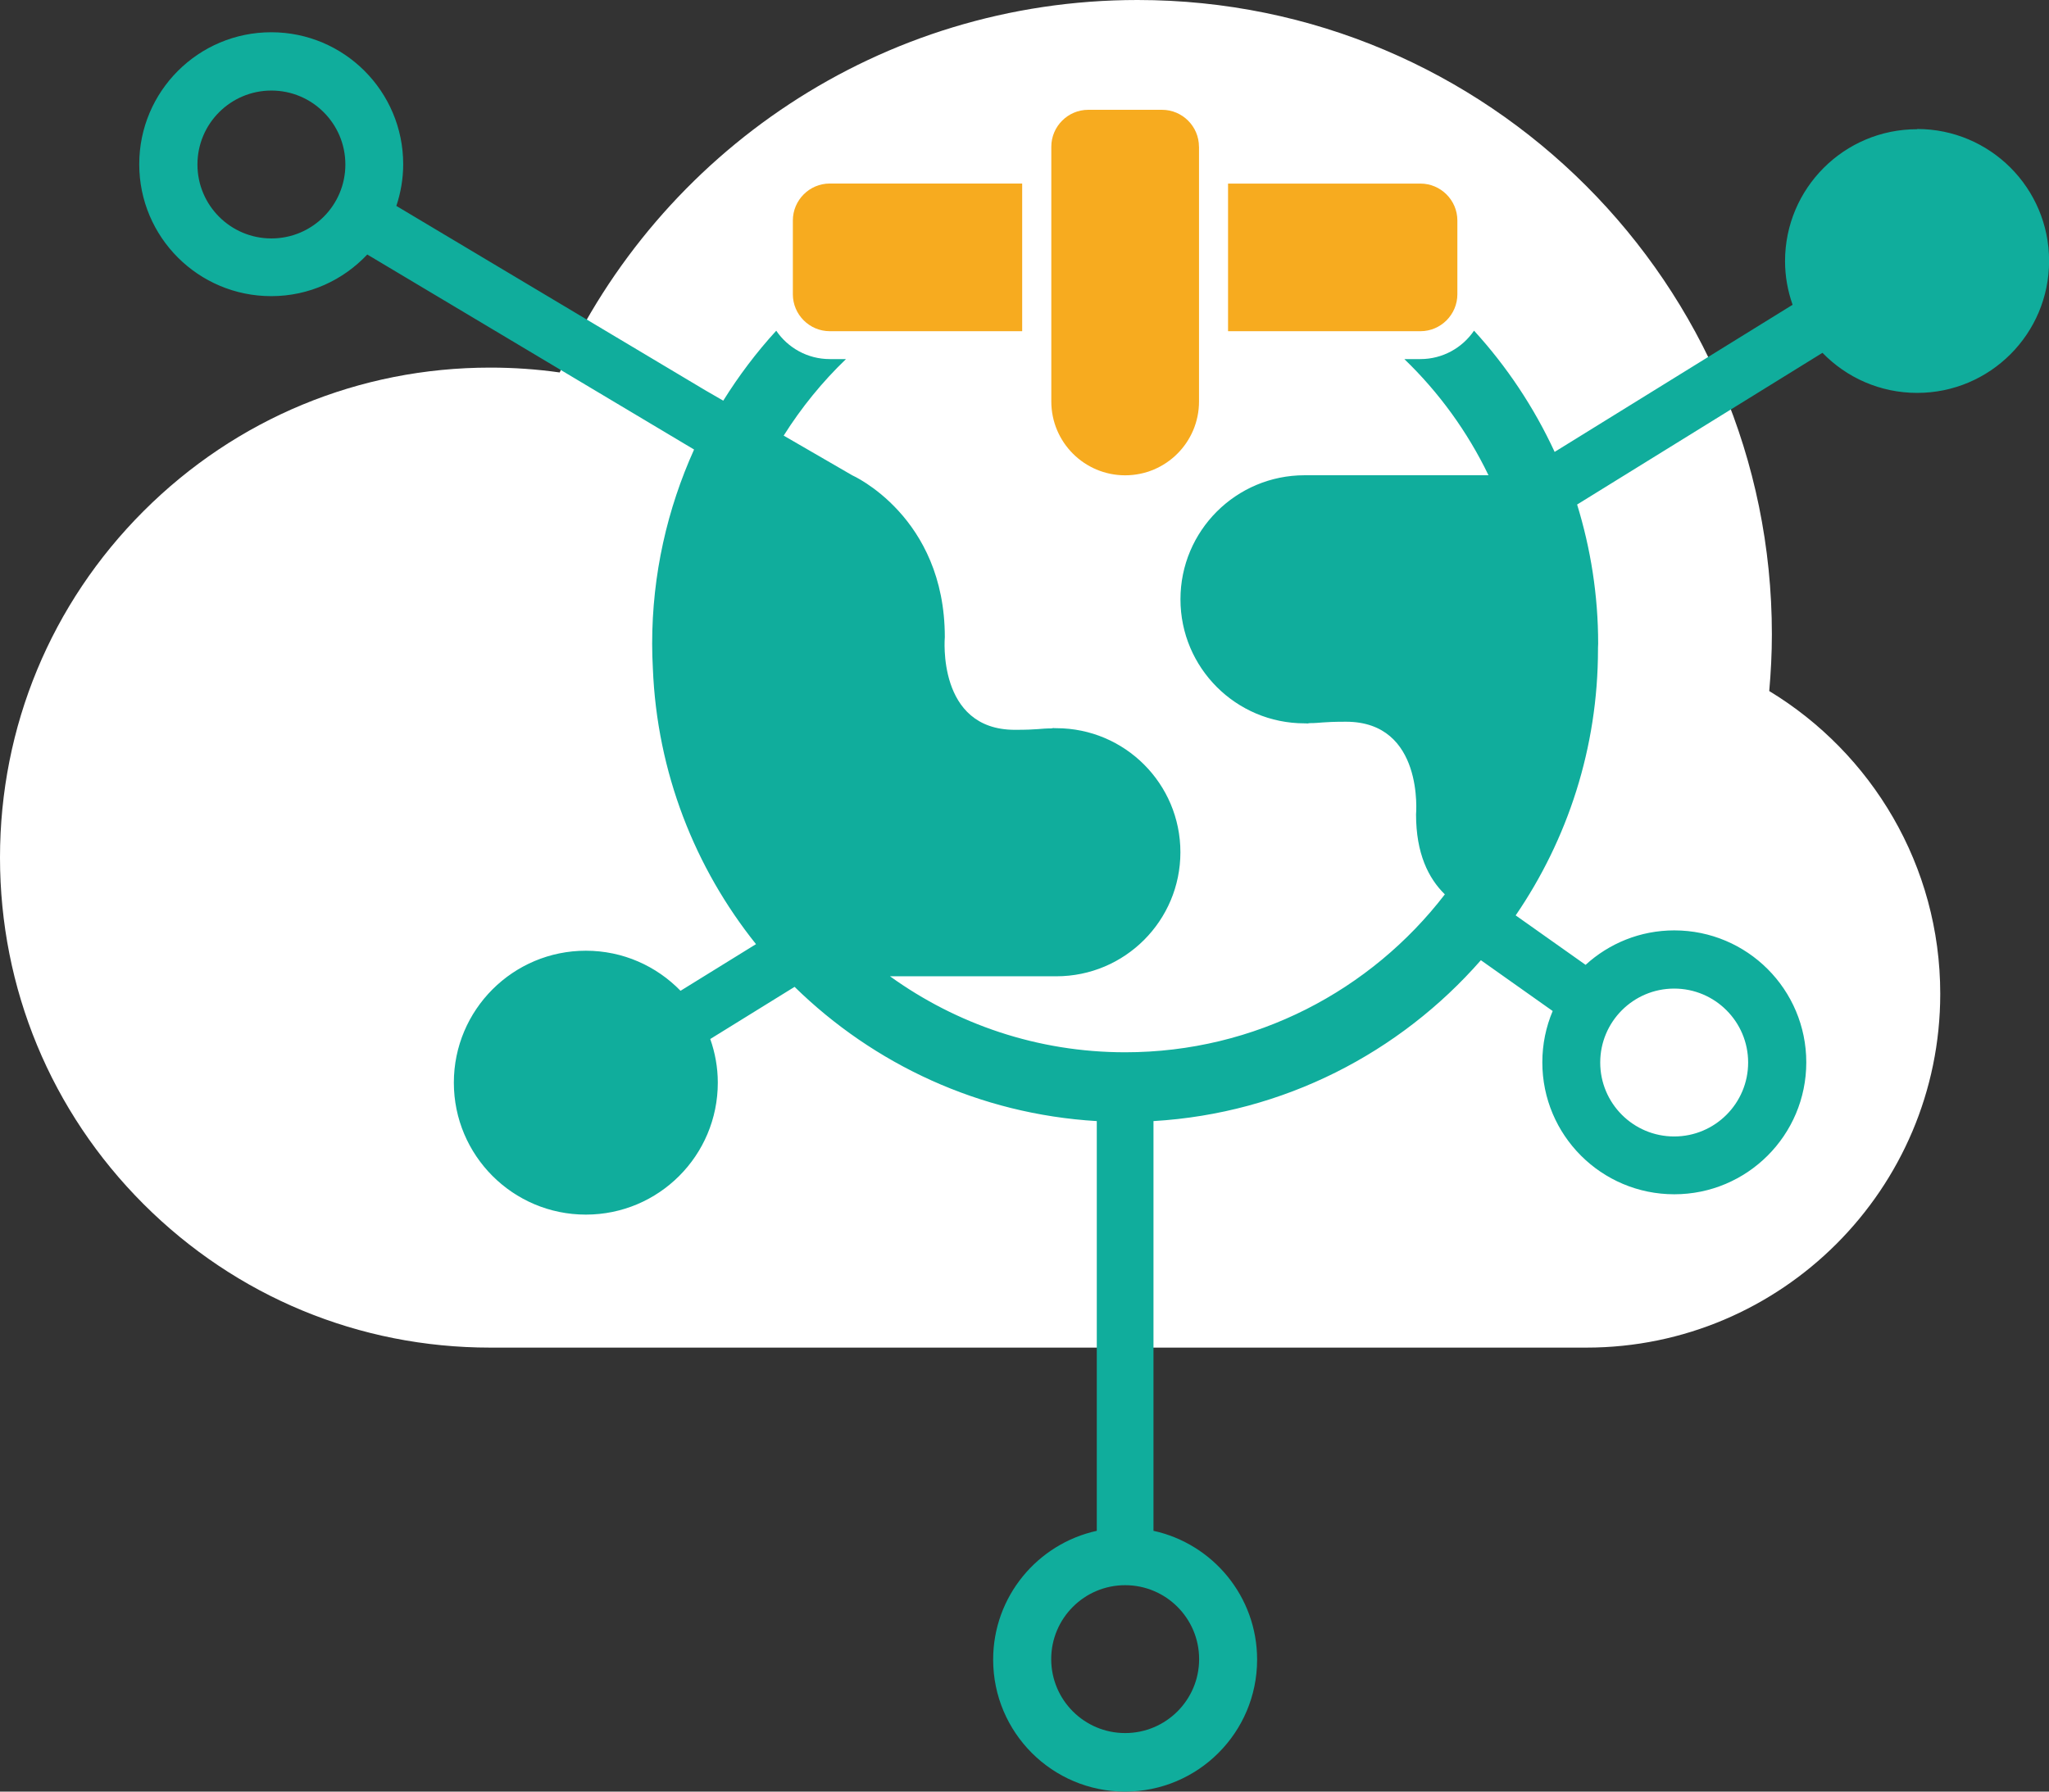 <?xml version="1.0" encoding="UTF-8"?><svg id="Laag_1" xmlns="http://www.w3.org/2000/svg" viewBox="0 0 379.82 332.2"><rect x="0" y="0" width="379.82" height="332.2" fill="#333333" stroke="none"/><defs><style>.cls-1{fill:#f7ab1f;}.cls-2{fill:#10ad9c;}.cls-3{fill:#fff;}</style></defs><path class="cls-3" d="M327.96,128.14c.31-3.47.49-6.99.49-10.54C328.45,52.65,275.8,0,210.86,0c-47.64,0-88.62,28.34-107.11,69.06-4.23-.6-8.53-.9-12.89-.9-24.27,0-47.08,9.45-64.25,26.61C9.45,111.93,0,134.75,0,159.01s9.45,47.09,26.61,64.25c17.17,17.16,39.98,26.61,64.25,26.61h203.2c36.17,0,65.6-29.43,65.6-65.6,0-23.78-12.72-44.63-31.7-56.14"/><path class="cls-1" d="M153.81,61.41h35.67v-27.38h-35.67c-3.76,0-6.84,3.08-6.84,6.85v13.69c0,3.76,3.08,6.84,6.84,6.84"/><path class="cls-1" d="M270.15,54.57v-13.69c0-3.76-3.08-6.84-6.84-6.84h-35.67v27.37h35.67c3.76,0,6.84-3.08,6.84-6.84"/><path class="cls-1" d="M222.25,27.2c0-3.76-3.08-6.84-6.84-6.84h-13.69c-3.76,0-6.84,3.08-6.84,6.84v47.24c0,7.56,6.13,13.69,13.69,13.69s13.69-6.13,13.69-13.69V27.2Z"/><path class="cls-2" d="M355.36,23.96c-13.51,0-24.47,10.95-24.47,24.46,0,2.84.51,5.56,1.4,8.09l-44.11,27.28c-3.82-8.26-8.87-15.84-14.94-22.48-2.16,3.17-5.81,5.27-9.93,5.27h-2.99c6.4,6.16,11.7,13.45,15.6,21.54h-34.1c-12.7,0-23,10.3-23,23s10.3,23,23,23c.44,0,.53.02.52.03.06-.01.18-.03.42-.07,2.06,0,2.29-.26,6.74-.26,14.53,0,12.99,17.18,12.99,17.18,0,7.23,2.28,11.84,5.34,14.83-13.67,17.79-35.14,29.28-59.26,29.28-16.26,0-31.31-5.24-43.59-14.09h30.83c12.7,0,23-10.3,23-23s-10.3-23-23-23c-.44,0-.53-.02-.52-.03-.06.01-.18.03-.42.07-2.06,0-2.29.26-6.74.26-14.53,0-12.99-17.18-12.99-17.18,0-22.42-17.18-30.02-17.18-30.02l-12.69-7.35c3.27-5.19,7.15-9.96,11.55-14.19h-3.01c-4.12,0-7.76-2.09-9.92-5.26-3.66,4-6.94,8.35-9.82,12.97l-3.34-1.93h0s-57.26-34.18-57.26-34.18c.81-2.43,1.27-5.03,1.27-7.73,0-13.51-10.95-24.47-24.46-24.47s-24.47,10.95-24.47,24.47,10.95,24.46,24.47,24.46c7.02,0,13.34-2.98,17.8-7.72l60.58,36.16c-4.96,10.99-7.77,23.16-7.77,36.01,0,1.53.05,3.06.13,4.57.77,19.29,7.8,36.99,19.12,51.13l-13.99,8.65c-4.45-4.58-10.66-7.43-17.55-7.43-13.51,0-24.47,10.95-24.47,24.46s10.95,24.47,24.47,24.47,24.46-10.95,24.46-24.47c0-2.84-.51-5.55-1.4-8.09l15.63-9.67c14.64,14.34,34.27,23.6,56.02,24.89v75.97c-10.98,2.41-19.21,12.18-19.21,23.88,0,13.51,10.95,24.47,24.46,24.47s24.47-10.95,24.47-24.47c0-11.71-8.23-21.48-19.21-23.88v-75.97c24.15-1.43,45.69-12.69,60.69-29.83l13.31,9.42c-1.24,2.93-1.92,6.14-1.92,9.52,0,13.51,10.95,24.46,24.46,24.46s24.47-10.95,24.47-24.46-10.95-24.47-24.47-24.47c-6.34,0-12.1,2.43-16.44,6.39l-12.96-9.17c9.62-14.07,15.26-31.06,15.26-49.35,0-.08,0-.17,0-.25,0-.27.03-.52.03-.79,0-8.98-1.39-17.63-3.9-25.79l45.48-28.13c4.45,4.58,10.66,7.43,17.55,7.43,13.51,0,24.46-10.95,24.46-24.47s-10.95-24.46-24.46-24.46ZM50.31,44.21c-7.57,0-13.71-6.14-13.71-13.71s6.14-13.71,13.71-13.71,13.71,6.14,13.71,13.71-6.14,13.71-13.71,13.71ZM310.34,183.3c7.57,0,13.71,6.14,13.71,13.71s-6.14,13.71-13.71,13.71-13.71-6.14-13.71-13.71,6.14-13.71,13.71-13.71ZM222.28,307.63c0,7.57-6.14,13.71-13.71,13.71s-13.71-6.14-13.71-13.71,6.14-13.71,13.71-13.71,13.71,6.14,13.71,13.71Z"/></svg>

